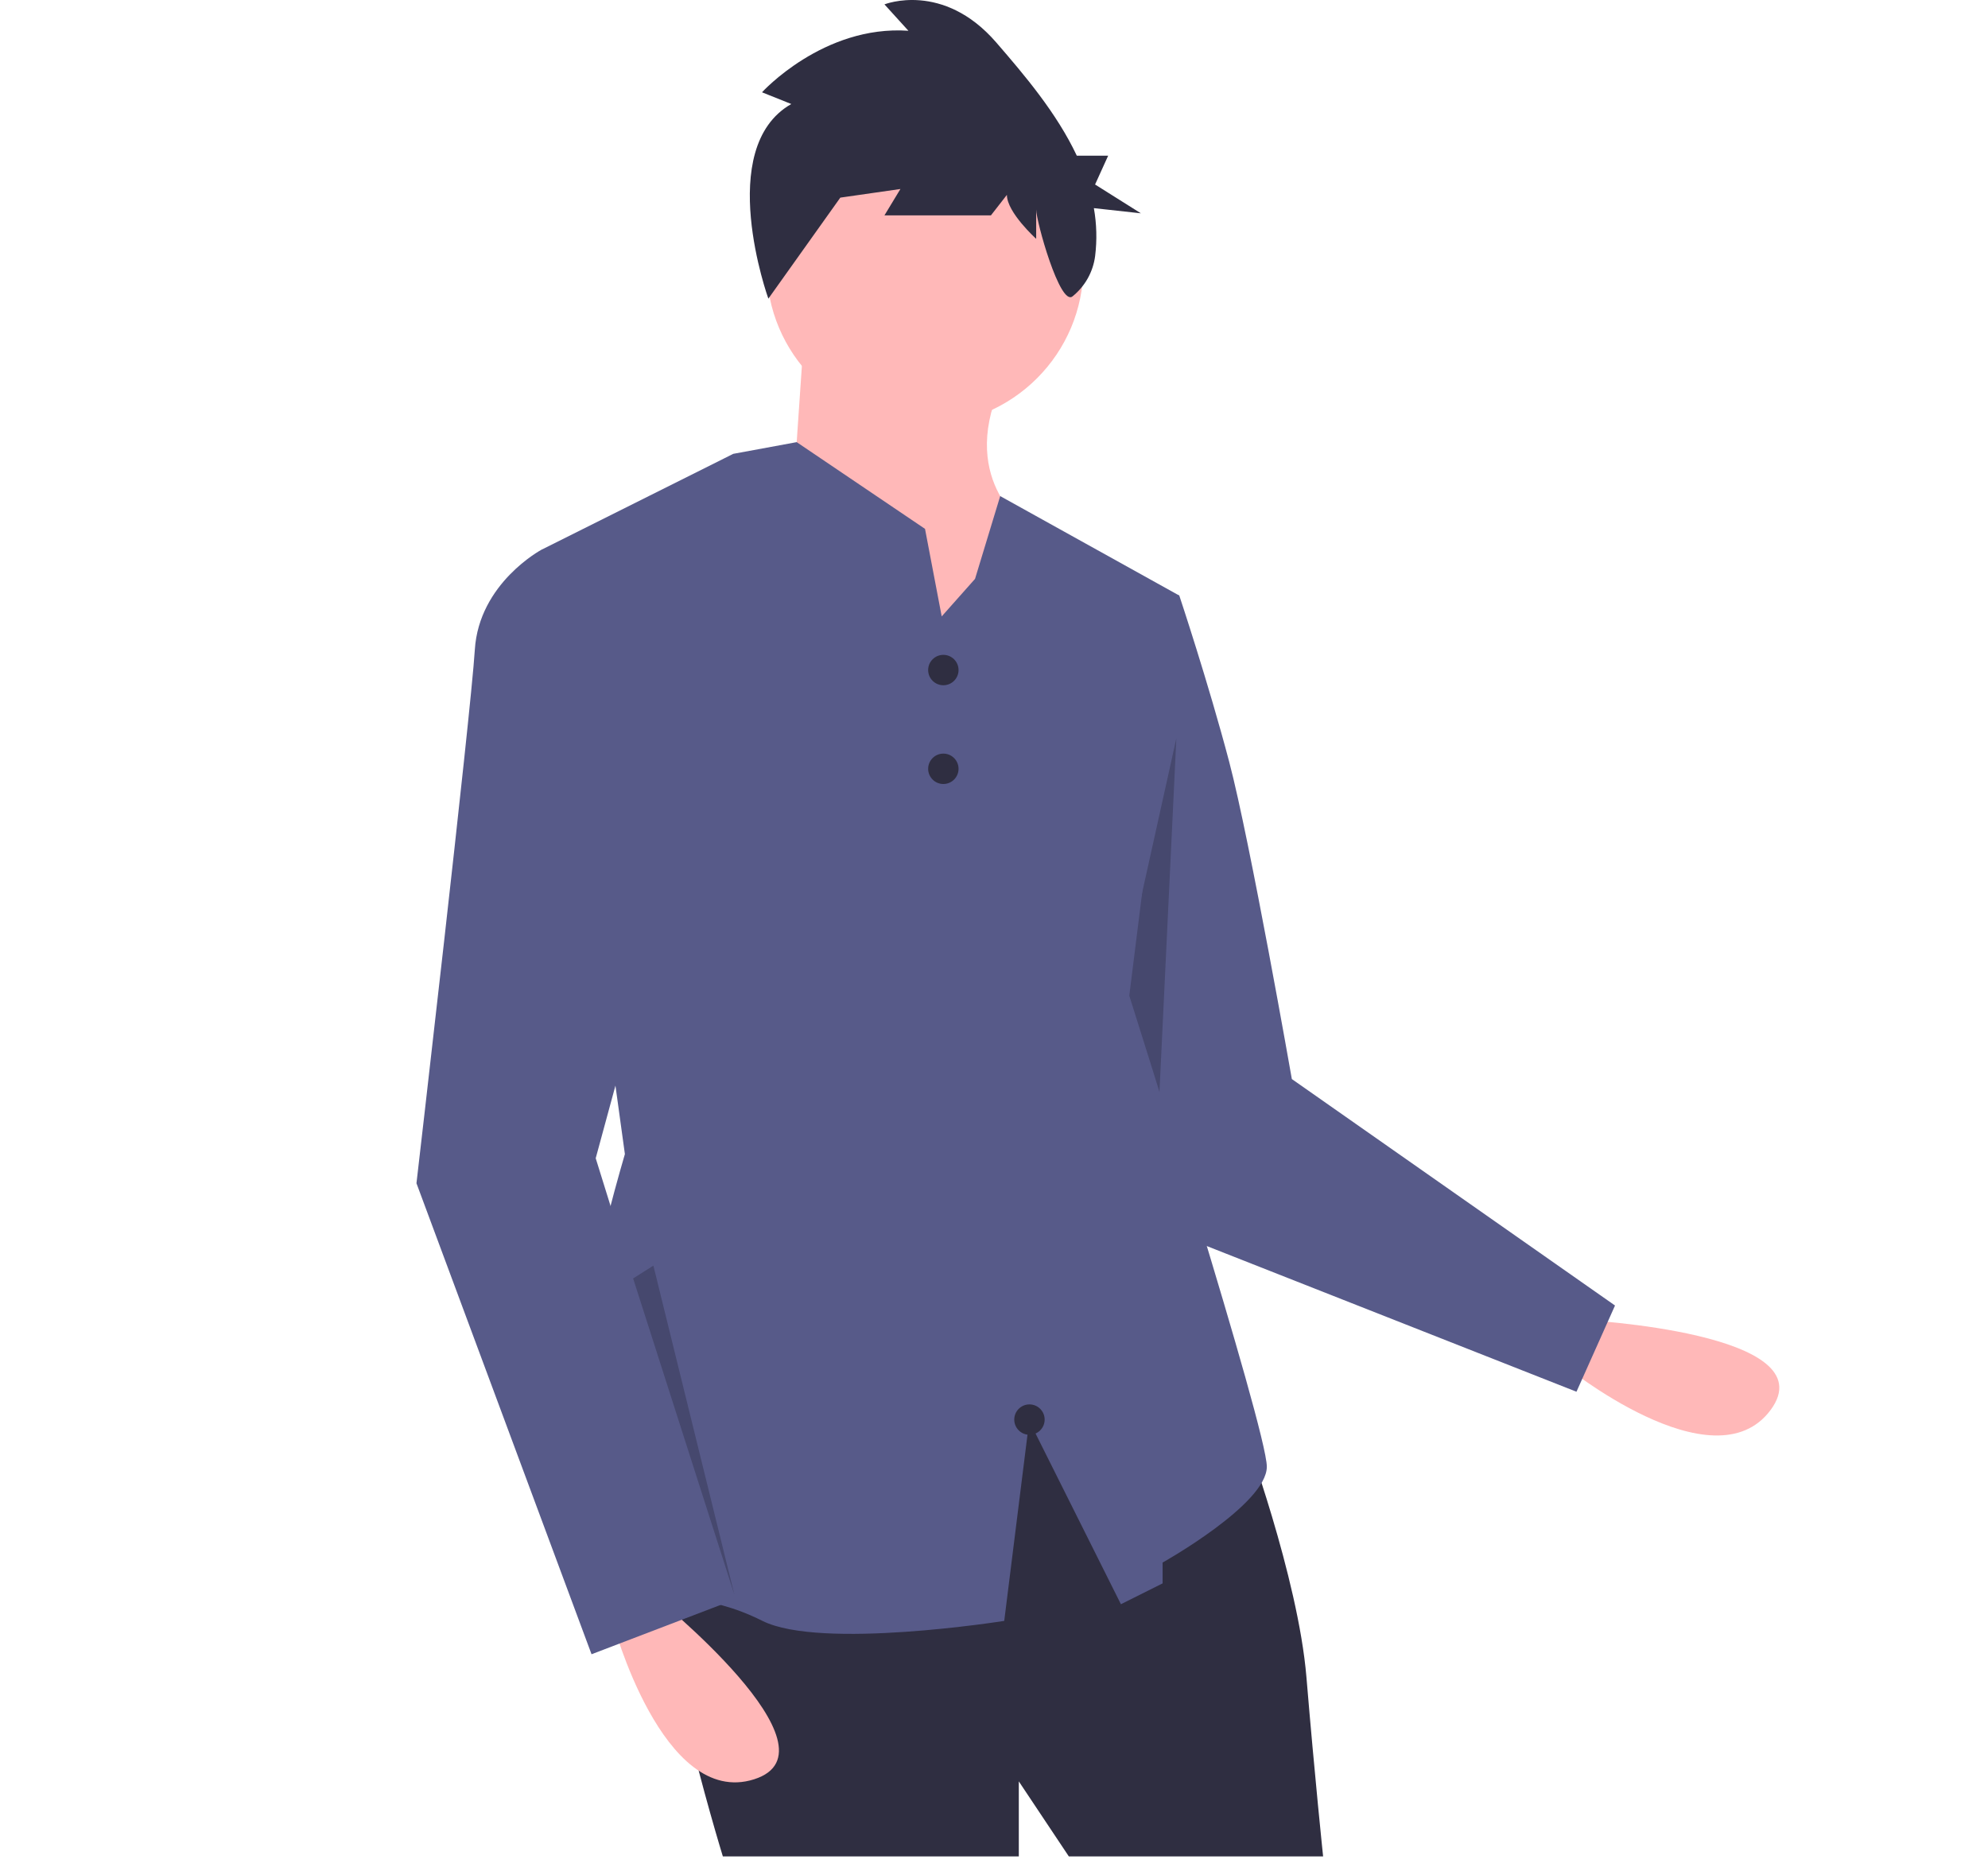 <?xml version="1.0" encoding="UTF-8" standalone="no"?>
<!DOCTYPE svg PUBLIC "-//W3C//DTD SVG 1.1//EN" "http://www.w3.org/Graphics/SVG/1.1/DTD/svg11.dtd">
<svg width="100%" height="100%" viewBox="0 0 785 734" version="1.1" xmlns="http://www.w3.org/2000/svg" xmlns:xlink="http://www.w3.org/1999/xlink" xml:space="preserve" xmlns:serif="http://www.serif.com/" style="fill-rule:evenodd;clip-rule:evenodd;stroke-linejoin:round;stroke-miterlimit:2;">
    <g transform="matrix(1,0,0,1,-207.801,-83.197)">
        <path d="M832.546,604.415C832.546,604.415 929.586,609.432 906.984,639.98C884.381,670.528 824.989,622.06 824.989,622.06L832.546,604.415Z" style="fill:rgb(255,184,184);fill-rule:nonzero;"/>
    </g>
    <g transform="matrix(1,0,0,1,-207.801,-83.197)">
        <path d="M653.717,313.448L673.469,318.386C673.469,318.386 684.991,352.952 693.221,384.226C701.451,415.501 717.911,509.323 717.911,509.323L845.521,598.756L830.301,632.803L660.301,565.803L622.443,417.147L653.717,313.448Z" style="fill:rgb(87,90,137);fill-rule:nonzero;"/>
    </g>
    <path d="M464.5,291.607L457.138,445.772L472.5,491.607L427.5,458.607L464.5,291.607Z" style="fill-opacity:0.2;fill-rule:nonzero;"/>
    <g transform="matrix(1,0,0,1,-207.801,-83.197)">
        <path d="M698.982,648.411C698.982,648.411 720.38,706.021 723.672,745.525C726.964,785.029 730.256,816.303 730.256,816.303L629.85,816.303L610.098,786.675L610.098,816.303L493.231,816.303C493.231,816.303 460.311,709.313 473.479,696.145C486.647,682.977 611.744,627.012 611.744,627.012L698.982,648.411Z" style="fill:rgb(47,46,65);fill-rule:nonzero;"/>
    </g>
    <circle cx="365.261" cy="105.155" r="62.548" style="fill:rgb(255,184,184);"/>
    <g transform="matrix(1,0,0,1,-207.801,-83.197)">
        <path d="M525.328,214.688L520.39,287.112L582.938,371.058L614.213,292.05C614.213,292.05 586.23,273.944 602.691,236.086L525.328,214.688Z" style="fill:rgb(255,184,184);fill-rule:nonzero;"/>
    </g>
    <g transform="matrix(1,0,0,1,-207.801,-83.197)">
        <path d="M708.031,662.4C708.031,677.22 666.881,700.26 666.881,700.26L666.881,708.49L650.421,716.72L614.211,644.3L604.341,723.3C604.341,723.3 531.911,734.83 508.871,723.3C485.821,711.78 474.301,716.72 441.381,705.2C408.461,693.68 454.551,538.95 454.551,538.95L421.631,300.28L493.551,264.32L497.341,262.42L507.231,260.6L522.391,257.8L573.061,292.05L577.141,313.45L579.651,326.62L592.811,311.8L602.751,279.11L673.471,318.39L653.721,476.4C653.721,476.4 708.031,647.59 708.031,662.4Z" style="fill:rgb(87,90,137);fill-rule:nonzero;"/>
    </g>
    <g transform="matrix(1,0,0,1,-207.801,-83.197)">
        <path d="M466.072,713.428C466.072,713.428 541.788,774.33 505.576,785.852C469.364,797.374 449.612,723.304 449.612,723.304L466.072,713.428Z" style="fill:rgb(255,184,184);fill-rule:nonzero;"/>
    </g>
    <g transform="matrix(1,0,0,1,-207.801,-83.197)">
        <path d="M438.09,303.572L421.63,300.28C421.63,300.28 396.94,313.448 395.294,339.784C393.648,366.12 372.25,550.473 372.25,550.473L441.382,736.472L497.346,715.074L443.028,540.597L484.178,389.164L438.09,303.572Z" style="fill:rgb(87,90,137);fill-rule:nonzero;"/>
    </g>
    <circle cx="372.5" cy="264.607" r="6" style="fill:rgb(47,46,65);"/>
    <circle cx="372.5" cy="303.607" r="6" style="fill:rgb(47,46,65);"/>
    <circle cx="406.5" cy="560.607" r="6" style="fill:rgb(47,46,65);"/>
    <g transform="matrix(1,0,0,1,-207.801,-83.197)">
        <path d="M520.254,124.274L508.691,119.645C508.691,119.645 532.867,93.028 566.503,95.343L557.043,84.928C557.043,84.928 580.168,75.67 601.19,99.972C612.241,112.747 625.028,127.763 632.999,144.679L645.381,144.679L640.213,156.058L658.301,167.437L639.736,165.393C640.842,171.625 641.012,177.987 640.239,184.268C639.443,190.549 636.235,196.281 631.297,200.244C626.358,204.207 616.957,170.563 616.957,165.934L616.957,177.506C616.957,177.506 605.395,167.091 605.395,160.148L599.088,168.248L557.043,168.248L563.35,157.833L539.174,161.305L548.634,148.575L511.203,201.14C511.203,201.14 489.771,141.632 520.254,124.274Z" style="fill:rgb(47,46,65);fill-rule:nonzero;"/>
    </g>
    <path d="M250.005,504.87L290,629.803L258,499.803L250.005,504.87Z" style="fill-opacity:0.2;fill-rule:nonzero;"/>
</svg>
